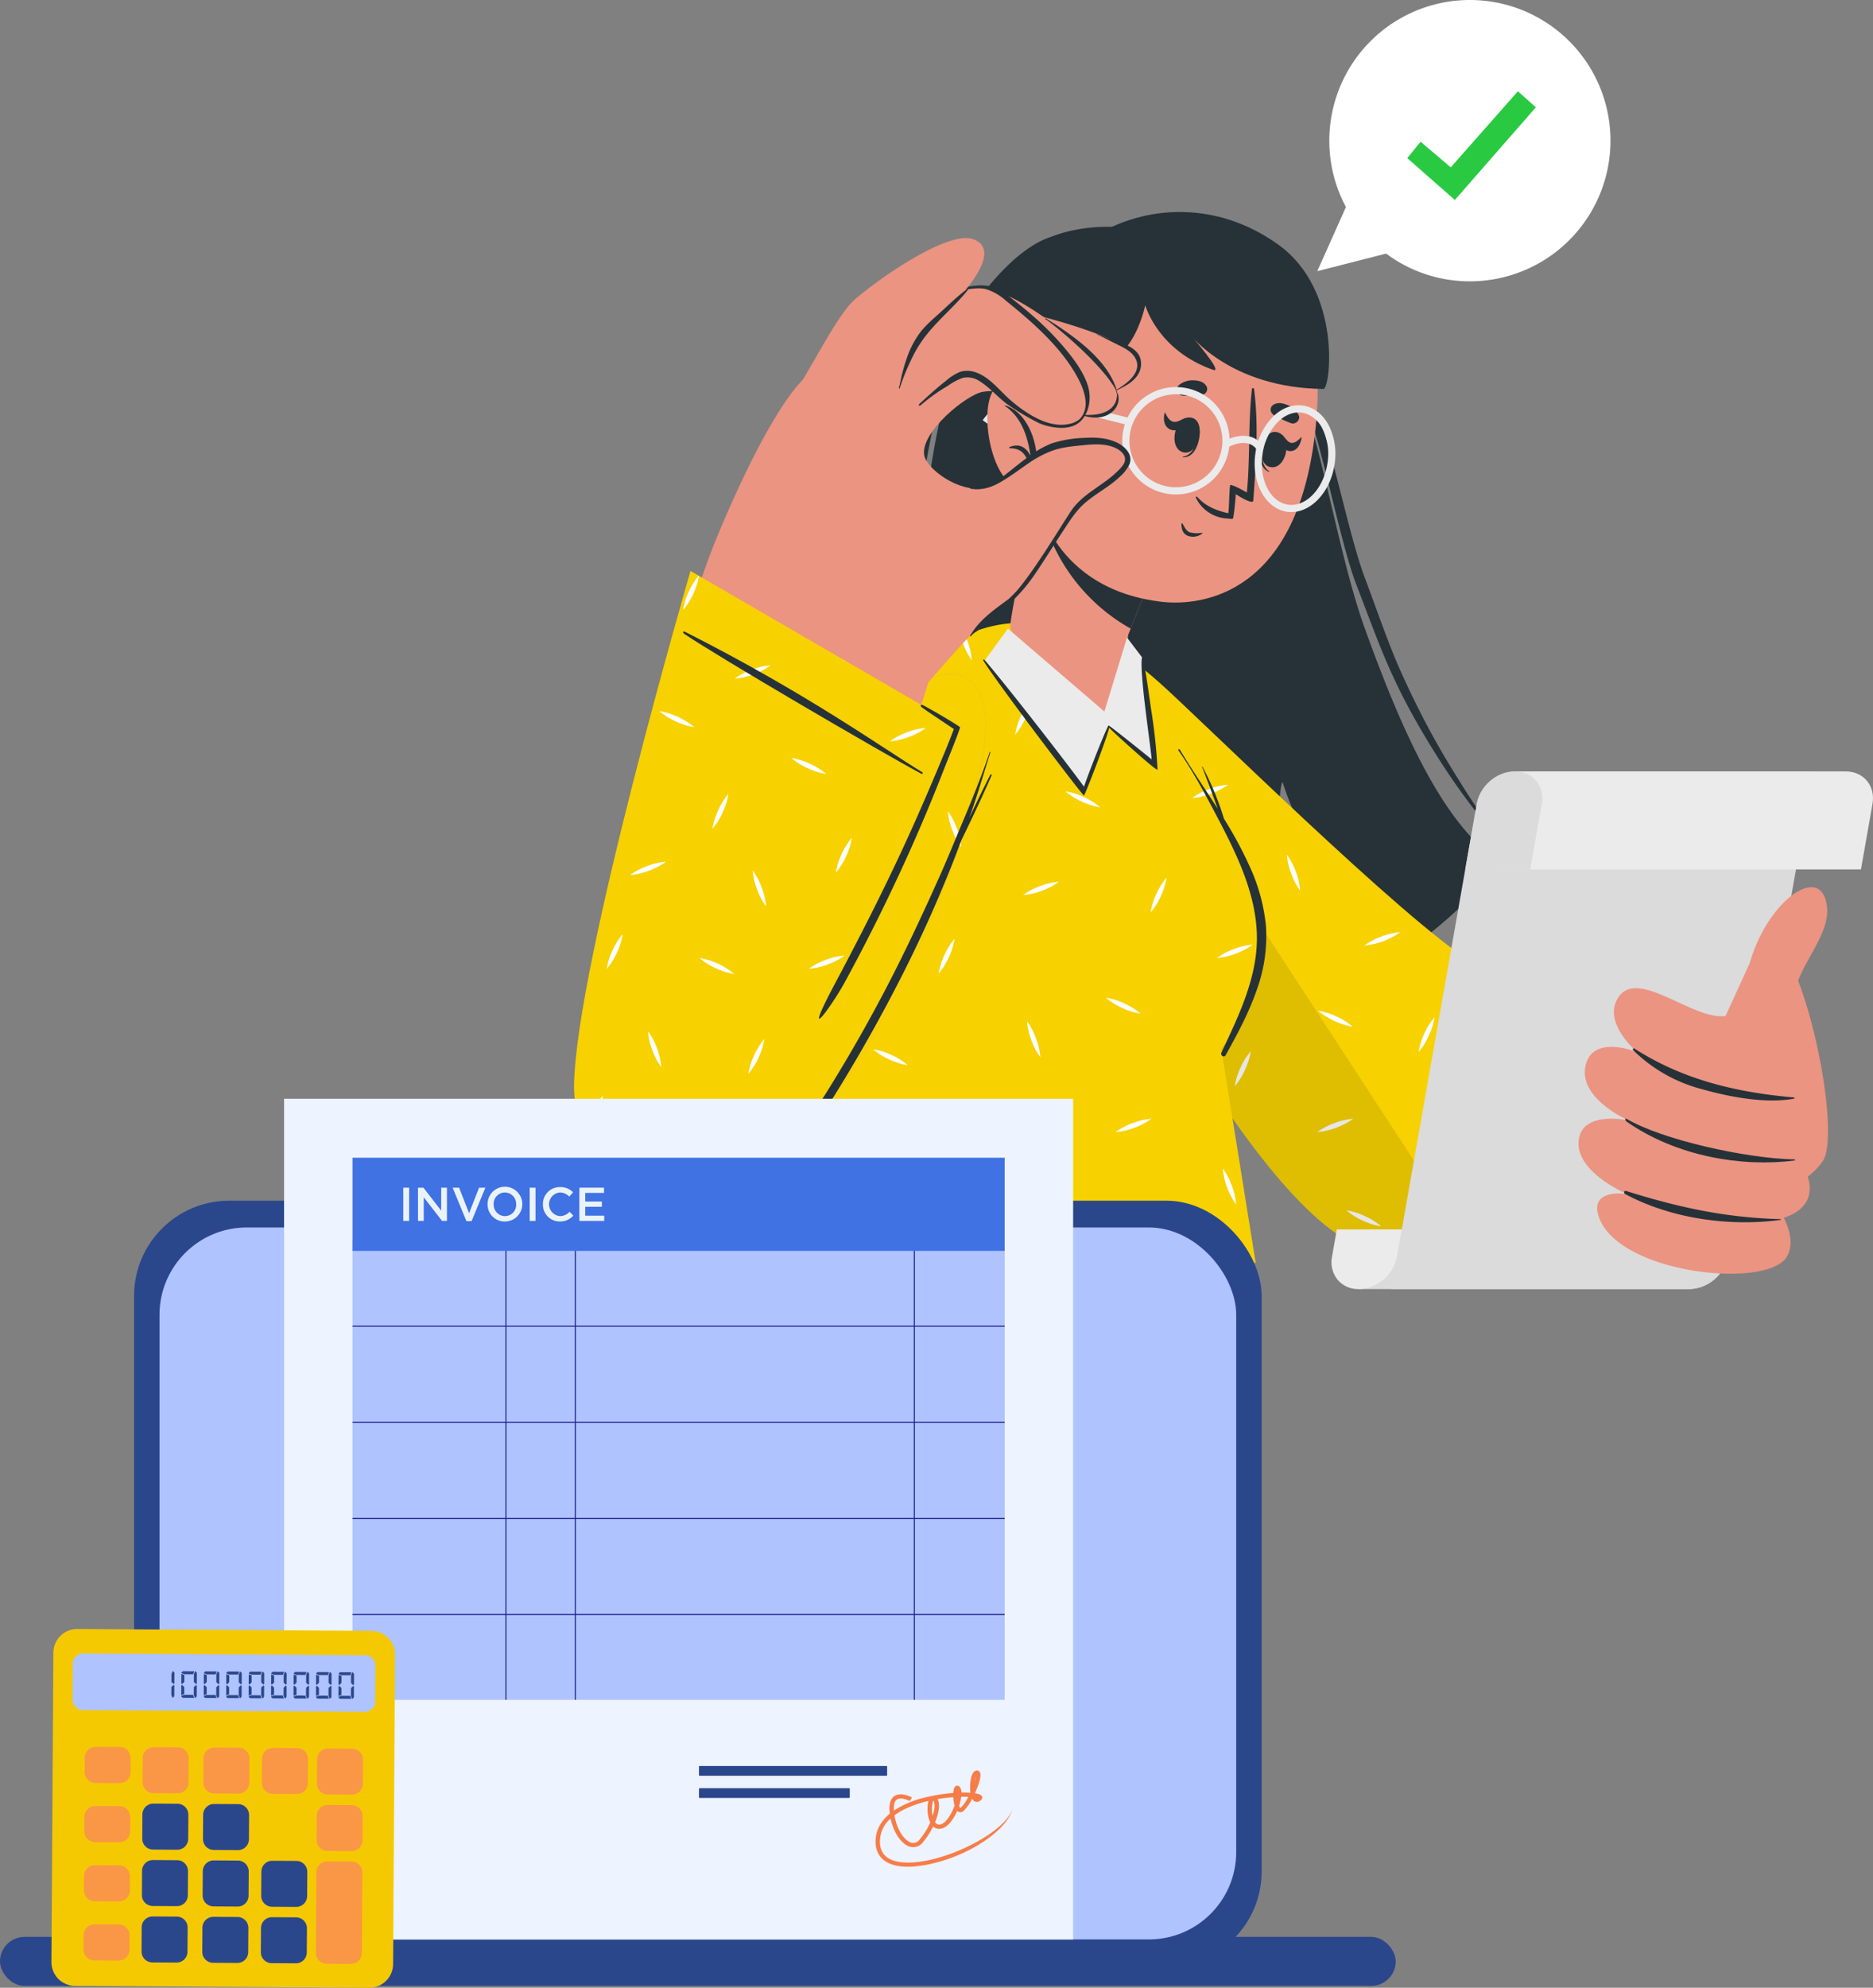 <svg xmlns="http://www.w3.org/2000/svg" width="664.913" height="705.244" viewBox="0 0 664.913 705.244">
  <rect x="0" y="0" width="664.913" height="705.244" fill="#808080" stroke="none"/>
  <g id="Group_70" data-name="Group 70" transform="translate(-106.023 -110.682)">
    <g id="Group_48" data-name="Group 48" transform="translate(309.812 110.682)">
      <g id="Character" transform="translate(0 75.219)">
        <g id="Group_45" data-name="Group 45" transform="translate(0 0)">
          <g id="Group_44" data-name="Group 44">
            <g id="Group_8" data-name="Group 8" transform="translate(114.326 5.248)">
              <path id="Path_372" data-name="Path 372" d="M196.74-43.549A151.308,151.308,0,0,0,223.764-25.53c-13.323-24.316-6.187-76.112-4.987-68.538,5.762,36.21,27.438,77.167,36.868,79.892.065,0,.1.035.162.039,25.513,5.128,49.5.957,69.967-7.037a.217.217,0,0,0-.058-.122C308.191-49,313.874-101.8,314.927-98.468c11.441,35.714,39.8,58.4,45.032,58.794h.033c20.895-14.74,32.671-30.213,30.054-32.1-19-13.756-33.25-46.309-45.667-80.492l0-.029c-12.28-33.7-16.888-82.779-35.7-113.52-17.217-28.14-56.009-36.461-79.482-24.8C167.611-260,185.089-53.2,196.74-43.549Z" transform="translate(-177.657 295.721)" fill="#263238"/>
              <path id="Path_373" data-name="Path 373" d="M210.889-282.565c-5.314,1.621-9.779,4.858-13.785,8.277a84.4,84.4,0,0,0-10.641,11.5,133.726,133.726,0,0,0-14.979,26.608c-8.147,18.542-12.594,55.881-14.865,75.646a310.424,310.424,0,0,0-.033,59.631c.4,4.962,1.131,9.9,1.681,14.848l2.187,14.794,2.826,14.71,3.313,14.626-2.316-14.753-1.969-14.774L160.65-86.239c-.373-4.939-.928-9.866-1.15-14.807-1.234-19.738-1.4-39.539.82-59.135,1.912-19.608,6.425-56.616,13.769-75.13a135.2,135.2,0,0,1,13.848-26.631,81.82,81.82,0,0,1,9.853-11.759,52.713,52.713,0,0,1,6.045-5.009A28.22,28.22,0,0,1,210.889-282.565Z" transform="translate(-155.165 285.871)" fill="#263238"/>
              <path id="Path_374" data-name="Path 374" d="M719.912-33.7a256.946,256.946,0,0,1-15.239-22.118c-4.767-7.522-9.213-15.2-13.236-23.028-3.974-7.848-7.784-15.755-10.974-23.853s-6.083-16.37-9.144-24.555c-6.312-16.34-12.332-50.3-19.72-66.343-3.74-8-7.641-15.959-12.141-23.678a118.909,118.909,0,0,0-7.489-11.227c-2.76-3.565-5.822-7.149-10.006-9.472,3.938,2.612,6.641,6.294,9.171,9.937a115.611,115.611,0,0,1,6.678,11.463c4.127,7.791,7.708,15.807,11.1,23.877,6.8,16.142,12.825,50.046,18.853,66.449,3.174,8.17,6.141,16.35,9.491,24.527a214.341,214.341,0,0,0,11.591,23.94C697.64-62.273,707.709-47.271,719.912-33.7Z" transform="translate(-504.664 252.485)" fill="#263238"/>
            </g>
            <g id="Group_11" data-name="Group 11" transform="translate(159.081 146.866)">
              <path id="Path_375" data-name="Path 375" d="M382.28,350.941c16.082,36.13,79,152.479,117.835,159.449,25.479,4.574,127.289-8.991,144.01-33.794,7.286-10.809-8.316-83.778-21.83-80.371s-95.039,17.178-105.2,14.617c-10.106-2.547-88.687-86.654-117.625-107.2C349.565,268.226,373.619,331.484,382.28,350.941Z" transform="translate(-359.901 -286.73)" fill="#eb9481"/>
              <g id="Group_10" data-name="Group 10" transform="translate(0 0)">
                <g id="Group_9" data-name="Group 9">
                  <path id="Path_376" data-name="Path 376" d="M564.559,373.172,570.7,483.431s-80.434,17.68-115.539,5.553c-42.627-14.726-104.995-146.73-113.537-168.428-14.017-35.619-10.134-57.187,9.734-51.914,7.72,1.985,17.872,8.067,30.314,19.028,13.024,11.415,87.8,85.507,111.4,99.5C506.263,395,564.559,373.172,564.559,373.172Z" transform="translate(-333.27 -267.852)" fill="#f7d100"/>
                  <path id="Path_377" data-name="Path 377" d="M525.009,533.737a24.376,24.376,0,0,0-6.069,3.2,24.319,24.319,0,0,0,6.681-1.539,23.844,23.844,0,0,0,6.069-3.184A23.649,23.649,0,0,0,525.009,533.737Zm-60.6-86.6a23.748,23.748,0,0,0-6.053,3.184,26.245,26.245,0,0,0,12.735-4.723A23.8,23.8,0,0,0,464.413,447.134ZM403.28,394.8a24.374,24.374,0,0,0-6.069,3.2,26.375,26.375,0,0,0,12.75-4.723A24.177,24.177,0,0,0,403.28,394.8Zm44.438,118.531a24.063,24.063,0,0,0-6.069,3.184,26.246,26.246,0,0,0,12.735-4.723A23.561,23.561,0,0,0,447.718,513.335Zm71.119-42.495a24.113,24.113,0,0,0-6.068,3.2,24.319,24.319,0,0,0,6.681-1.54,23.841,23.841,0,0,0,6.069-3.184A23.659,23.659,0,0,0,518.836,470.84Zm-106.8-19.282a24.289,24.289,0,0,0-6.054,3.2,24.325,24.325,0,0,0,6.681-1.54,23.8,23.8,0,0,0,6.054-3.2A24.332,24.332,0,0,0,412.039,451.558Zm159.994,60.88c-.254-1.016-.583-2.018-.927-3a24.385,24.385,0,0,0-3.2-6.069,23.793,23.793,0,0,0,1.539,6.681,25.032,25.032,0,0,0,2.75,5.471Zm-84.5,6.143a24.322,24.322,0,0,0-3.184-6.069,24.3,24.3,0,0,0,1.525,6.681,23.886,23.886,0,0,0,3.2,6.069A23.666,23.666,0,0,0,487.537,518.581ZM434,424.175a24.286,24.286,0,0,0-3.2-6.053,24.319,24.319,0,0,0,1.54,6.681,23.742,23.742,0,0,0,3.184,6.053A23.772,23.772,0,0,0,434,424.175ZM375.119,366.21a24.07,24.07,0,0,0-3.184-6.069,26.246,26.246,0,0,0,4.723,12.735A23.57,23.57,0,0,0,375.119,366.21Zm83.39,180.128a23.682,23.682,0,0,0-6.547-2.033,23.87,23.87,0,0,0,5.8,3.632,24.192,24.192,0,0,0,6.547,2.033A24.154,24.154,0,0,0,458.509,546.338Zm73.346-45.365a23.854,23.854,0,0,0-6.547-2.018,26.719,26.719,0,0,0,12.361,5.665A24.764,24.764,0,0,0,531.855,500.973ZM507.7,561.524a23.674,23.674,0,0,0-6.547-2.033A19.6,19.6,0,0,0,504.771,562c1.181-.06,2.347-.119,3.528-.194C508.1,561.719,507.895,561.614,507.7,561.524ZM448.39,475.5a23.669,23.669,0,0,0-6.547-2.033,26.565,26.565,0,0,0,12.346,5.665A23.869,23.869,0,0,0,448.39,475.5Zm-89.653-77.83a23.678,23.678,0,0,0-6.547-2.033,23.867,23.867,0,0,0,5.8,3.632,24.2,24.2,0,0,0,6.547,2.033A24.159,24.159,0,0,0,358.737,397.673Zm55.6,96.021a23.355,23.355,0,0,0-2.018,6.547,24.224,24.224,0,0,0,3.632-5.814,24.733,24.733,0,0,0,2.033-6.547A24.294,24.294,0,0,0,414.34,493.694Zm-29.879-61.642a23.344,23.344,0,0,0-2.018,6.547,24.237,24.237,0,0,0,3.632-5.814,24.731,24.731,0,0,0,2.033-6.547A24.775,24.775,0,0,0,384.461,432.052ZM479.6,481.557a24.186,24.186,0,0,0-2.033,6.547,23.473,23.473,0,0,0,3.647-5.8,24.726,24.726,0,0,0,2.033-6.547A23.75,23.75,0,0,0,479.6,481.557ZM338.035,365.9c.15.822.314,1.644.508,2.5a21.718,21.718,0,0,0,1.48-5.232A18.2,18.2,0,0,0,338.035,365.9Z" transform="translate(-336.838 -336.95)" fill="#fff"/>
                  <path id="Path_378" data-name="Path 378" d="M1184.838,825.906c-1.394-16.266-4.674-83.039-4.407-97.515.019-1,.659-1.235.775-.188,5.355,48.644,3.721,81.6,4.273,97.625C1185.493,826.229,1184.875,826.32,1184.838,825.906Z" transform="translate(-967.541 -612.013)" fill="#263238"/>
                  <path id="Path_379" data-name="Path 379" d="M341.611,320.55c8.526,21.7,70.932,153.727,113.536,168.437,10.5,3.631,25.117,4.581,40.411,4.175L348.706,268.1c-4.22-.649-7.624.067-10.087,2.046C330.7,276.357,331.468,294.806,341.611,320.55Z" transform="translate(-333.27 -267.861)" opacity="0.1"/>
                </g>
              </g>
            </g>
            <g id="Group_12" data-name="Group 12" transform="translate(21.148 145.781)">
              <path id="Path_380" data-name="Path 380" d="M-215.642,491.086l220.826-.518-12.2-75.928s17.463-21.194,14.158-44.185C3.517,345.261-41.9,281.419-45.726,277.82c-15.369-14.428-31.649-17.019-47.285-11.812l-.036,0C-165.247,311.4-215.642,491.086-215.642,491.086Z" transform="translate(215.642 -263.534)" fill="#f7d100"/>
              <path id="Path_381" data-name="Path 381" d="M-159.415,463.765a29.771,29.771,0,0,0-3.722,1.7c-.15.434-.3.852-.449,1.27a28.609,28.609,0,0,0,4.783-1.315,23.655,23.655,0,0,0,6.069-3.2A23.793,23.793,0,0,0-159.415,463.765Zm79.788-145.017a24.285,24.285,0,0,0-6.053,3.2,24.217,24.217,0,0,0,6.666-1.539,23.649,23.649,0,0,0,6.069-3.2A24.321,24.321,0,0,0-79.627,318.747Zm104.2,21.494a20.208,20.208,0,0,0-2.929,1.824,18.378,18.378,0,0,0,3.662-.6C25.063,341.063,24.809,340.66,24.57,340.242ZM-32.319,373.29a24.323,24.323,0,0,0-6.069,3.184,24.176,24.176,0,0,0,6.681-1.525,24.122,24.122,0,0,0,6.069-3.2A23.787,23.787,0,0,0-32.319,373.29Zm-28.355,86.469a24.05,24.05,0,0,0-6.069,3.184,24.3,24.3,0,0,0,6.681-1.525,23.792,23.792,0,0,0,6.054-3.2A23.562,23.562,0,0,0-60.674,459.759Zm97.142-64.138a24.287,24.287,0,0,0-6.054,3.2,24.328,24.328,0,0,0,6.681-1.54,23.809,23.809,0,0,0,6.054-3.2A24.325,24.325,0,0,0,36.468,395.621Zm-144.9,3.857a24.22,24.22,0,0,0-6.053,3.184,24.3,24.3,0,0,0,6.681-1.525,24.283,24.283,0,0,0,6.053-3.2A23.789,23.789,0,0,0-108.43,399.477ZM.49,457.4a24.063,24.063,0,0,0-6.069,3.183A24.3,24.3,0,0,0,1.1,459.056a24.029,24.029,0,0,0,6.054-3.2A23.562,23.562,0,0,0,.49,457.4ZM-58.118,286.536c-.15-.374-.3-.732-.448-1.106-.493.344-.972.7-1.45,1.061.09.224.164.434.239.658a23.887,23.887,0,0,0,3.2,6.069A24.319,24.319,0,0,0-58.118,286.536Zm-55.1,175.39a24.327,24.327,0,0,0-3.184-6.069,24.3,24.3,0,0,0,1.525,6.681,24.379,24.379,0,0,0,3.2,6.069A23.674,23.674,0,0,0-113.213,461.926Zm79.4-34.573A24.236,24.236,0,0,0-37,421.3a24.3,24.3,0,0,0,1.525,6.681,24.292,24.292,0,0,0,3.2,6.054A23.792,23.792,0,0,0-33.814,427.354ZM-61.9,352.827a24.283,24.283,0,0,0-3.2-6.053,23.69,23.69,0,0,0,1.539,6.666,23.6,23.6,0,0,0,3.184,6.069A24.3,24.3,0,0,0-61.9,352.827ZM35.676,479.594a23.585,23.585,0,0,0-3.184-6.069,24.3,24.3,0,0,0,1.525,6.681,24.024,24.024,0,0,0,3.2,6.053A23.562,23.562,0,0,0,35.676,479.594ZM-.451,310.272A24.072,24.072,0,0,0-3.635,304.2a26.245,26.245,0,0,0,4.723,12.735A23.572,23.572,0,0,0-.451,310.272ZM-85.127,433.228a23.841,23.841,0,0,0-6.547-2.018,24.235,24.235,0,0,0,5.814,3.632,24.188,24.188,0,0,0,6.547,2.033A24.77,24.77,0,0,0-85.127,433.228ZM-6.7,505.288a18.542,18.542,0,0,0,2.436,1.794l3.557-.015A22.424,22.424,0,0,0-6.7,505.288Zm-129.562-12.795a24.184,24.184,0,0,0-6.547-2.033,23.566,23.566,0,0,0,5.814,3.647,24.465,24.465,0,0,0,6.532,2.033A23.462,23.462,0,0,0-136.262,492.493ZM-2.5,414.932A23.929,23.929,0,0,0-9.031,412.9a23.475,23.475,0,0,0,5.8,3.647,24.158,24.158,0,0,0,6.547,2.018A24.239,24.239,0,0,0-2.5,414.932Zm-14.335-73.2A23.675,23.675,0,0,0-23.38,339.7a23.865,23.865,0,0,0,5.8,3.632,24.19,24.19,0,0,0,6.547,2.033A24.156,24.156,0,0,0-16.834,341.736ZM-102.84,362a23.684,23.684,0,0,0-2.033,6.547,23.952,23.952,0,0,0,3.632-5.814,23.425,23.425,0,0,0,2.033-6.532A23.874,23.874,0,0,0-102.84,362Zm69.3,120.16a24.169,24.169,0,0,0-2.018,6.547,23.869,23.869,0,0,0,3.632-5.8,24.194,24.194,0,0,0,2.033-6.547A24.686,24.686,0,0,0-33.545,482.165ZM8.891,376.115a23.345,23.345,0,0,0-2.018,6.547,24.237,24.237,0,0,0,3.632-5.814,24.729,24.729,0,0,0,2.033-6.547A24.774,24.774,0,0,0,8.891,376.115Zm-94.84,112.223a24.188,24.188,0,0,0-2.033,6.547,23.474,23.474,0,0,0,3.647-5.8,24.162,24.162,0,0,0,2.018-6.547A24.157,24.157,0,0,0-85.949,488.338ZM-133.9,433.377a24.033,24.033,0,0,0-2.033,6.547,23.846,23.846,0,0,0,3.647-5.815,24.007,24.007,0,0,0,2.018-6.547A24.243,24.243,0,0,0-133.9,433.377Zm67.532-35.544a23.417,23.417,0,0,0-2.033,6.532,23.854,23.854,0,0,0,3.632-5.8,24.183,24.183,0,0,0,2.033-6.547A24.23,24.23,0,0,0-66.368,397.833Zm27.189-84.8a23.418,23.418,0,0,0-2.033,6.532,23.863,23.863,0,0,0,3.632-5.8,24.2,24.2,0,0,0,2.033-6.547A24.232,24.232,0,0,0-39.18,313.038Z" transform="translate(176.666 -279.928)" fill="#fff"/>
              <path id="Path_382" data-name="Path 382" d="M554.307,442.023c4.267,7.1,8.982,13.966,13.449,20.969-1.8-4.959-3.57-9.93-5.549-14.821-.04-.1.1-.182.149-.082A102.432,102.432,0,0,1,570,466.565a140.657,140.657,0,0,1,8.921,16.487,65.858,65.858,0,0,1,5.987,21.61,55.709,55.709,0,0,1-3.137,22.245c-2.82,8.251-6.937,15.958-11.187,23.545-.563,1.005-1.961.076-1.492-.922,6.266-13.356,13.185-27.408,12.556-42.552-.621-14.957-7.593-28.771-14.43-41.758-4.118-7.823-8.312-15.682-13.406-22.924C553.605,442,554.117,441.706,554.307,442.023Z" transform="translate(-360.424 -397.07)" fill="#263238"/>
            </g>
            <g id="Group_19" data-name="Group 19" transform="translate(268.906 198.476)">
              <g id="Group_15" data-name="Group 15" transform="translate(0 0)">
                <g id="Group_13" data-name="Group 13" transform="translate(0 162.505)">
                  <path id="Path_383" data-name="Path 383" d="M819.718,1104.308l-3.734,21.175H933.392a14.363,14.363,0,0,0,13.566-11.532l1.7-9.642Z" transform="translate(-806.305 -1104.308)" fill="#dbdbdb"/>
                  <path id="Path_384" data-name="Path 384" d="M770.5,1113.95l1.7-9.642h23.066l-1.7,9.642A14.363,14.363,0,0,1,780,1125.483a9.584,9.584,0,0,1-7.565-3.372A9.962,9.962,0,0,1,770.5,1113.95Z" transform="translate(-770.324 -1104.308)" fill="#ebebeb"/>
                </g>
                <path id="Path_385" data-name="Path 385" d="M900.744,349.214,870.39,521.361H976.265a14.364,14.364,0,0,0,13.566-11.533l30.354-172.147H914.311a13.687,13.687,0,0,0-8.755,3.373A14.134,14.134,0,0,0,900.744,349.214Z" transform="translate(-849.179 -337.681)" fill="#dbdbdb"/>
                <g id="Group_14" data-name="Group 14" transform="translate(47.467)">
                  <path id="Path_386" data-name="Path 386" d="M1054.792,337.681l-6.132,34.775H1177.6l4.1-23.242c1.122-6.365-3.135-11.533-9.5-11.533Z" transform="translate(-1037.128 -337.681)" fill="#ebebeb"/>
                  <path id="Path_387" data-name="Path 387" d="M998.352,349.214l-4.1,23.242h23.065l4.1-23.242c1.122-6.365-3.134-11.533-9.5-11.533a13.686,13.686,0,0,0-8.755,3.373A14.133,14.133,0,0,0,998.352,349.214Z" transform="translate(-994.254 -337.681)" fill="#dbdbdb"/>
                </g>
              </g>
              <g id="Group_18" data-name="Group 18" transform="translate(87.676 41.076)">
                <g id="Group_17" data-name="Group 17">
                  <path id="Path_388" data-name="Path 388" d="M1251.707,651.74c4.309,12.285,16.743,28.294,16.874,37.97a11.1,11.1,0,0,1-7.366,11.007s9.026,5.766,7.7,14.567c-.684,4.528-8.518,7.414-8.518,7.414s7.032,4.937,5.369,12.69c-1.327,6.177-8.977,8.144-8.977,8.144s4.537,7.88,1.169,13.739c-6.832,11.883-60.757,6.153-66.977-14.6-2.9-9.671,10.2-7.557,10.2-7.557s-18.1-7.589-17.2-18.737,17.746-7.373,17.746-7.373-17.473-7.508-15.376-18.971c2.181-11.935,18.388-5.272,18.388-5.272s-11.127-9.4-7.512-17.812c5.967-13.885,26.754,6.582,38.9,5.029l8.616-18.847Z" transform="translate(-1183.943 -626.244)" fill="#eb9481"/>
                  <path id="Path_389" data-name="Path 389" d="M1479.749,575.092c-3.064-11.987,12.732-24.71,11.449-36.594-1.735-16.077-21.06-2.552-27.419,19.853l-1.878,18.261Z" transform="translate(-1402.981 -531.46)" fill="#eb9481"/>
                  <g id="Group_16" data-name="Group 16" transform="translate(16.208 57.166)">
                    <path id="Path_390" data-name="Path 390" d="M1315.874,1049.771a.143.143,0,0,1,.024.284c-18.2,2.437-38.937-.462-55.2-9.215-.534-.286-.3-1.279.35-1.074C1279.535,1045.582,1296.406,1049.27,1315.874,1049.771Z" transform="translate(-1260.404 -989.163)" fill="#263238"/>
                    <path id="Path_391" data-name="Path 391" d="M1322.338,933.289c.211,0,.206.355-.019.384-18.764,2.409-42.034-1.5-59.591-13.8-.6-.421-.72-1.4.01-.97C1275.032,926.2,1304.811,932.926,1322.338,933.289Z" transform="translate(-1261.844 -893.86)" fill="#263238"/>
                    <path id="Path_392" data-name="Path 392" d="M1275.468,801.2c17.292,11.139,36.414,15.614,56.716,17.388.265.022.2.395-.021.435-10.168,1.839-22.99-.64-32.8-3.414a54.224,54.224,0,0,1-24.279-13.8C1274.81,801.541,1275.1,800.964,1275.468,801.2Z" transform="translate(-1271.885 -801.146)" fill="#263238"/>
                  </g>
                </g>
              </g>
            </g>
            <g id="Group_34" data-name="Group 34" transform="translate(145.061)">
              <g id="Group_32" data-name="Group 32">
                <g id="Group_31" data-name="Group 31">
                  <g id="Group_20" data-name="Group 20" transform="translate(9.791 83.864)">
                    <path id="Path_393" data-name="Path 393" d="M316.447,80.4c.3,3.883,14.436,30.96,31.686,32.8,5.619.588,10.2-29.939,10.2-29.939l.854-2.176L371.1,50.607,337.7,21.109l-4.872-3.974s-2.711,8.552-5.981,19.234c-.155.494-.309.989-.467,1.521-.2.6-.4,1.164-.559,1.731-.509,1.589-1.022,3.215-1.5,4.845-.368,1.239-.733,2.441-1.071,3.756-.374,1.311-.71,2.589-1.085,3.9C318.756,65.12,316.343,78.753,316.447,80.4Z" transform="translate(-316.444 -17.135)" fill="#eb9481"/>
                    <path id="Path_394" data-name="Path 394" d="M357.838,36.369a65.638,65.638,0,0,0,32.34,44.71L402.1,50.607l-33.406-29.5-4.872-3.974S361.107,25.687,357.838,36.369Z" transform="translate(-347.436 -17.135)" fill="#263238"/>
                  </g>
                  <g id="Group_30" data-name="Group 30">
                    <path id="Path_395" data-name="Path 395" d="M441.531-227.143c-7.565,56.925-42.514,58.822-54.787,57.177-11.141-1.493-48.888-7.993-47.246-65.394s30.5-71.88,56.163-69.813S449.1-284.068,441.531-227.143Z" transform="translate(-323.874 308.187)" fill="#eb9481"/>
                    <g id="Group_26" data-name="Group 26" transform="translate(64.343 59.731)">
                      <path id="Path_396" data-name="Path 396" d="M691.5-39.627a37.575,37.575,0,0,1-3.637-1.58c-1.389-.622-2.559-.974-3.4-2.32a2.042,2.042,0,0,1,.5-2.442c1.536-1.177,3.428-.838,5.13-.158a7.448,7.448,0,0,1,4.048,3.516C695.077-40.929,693.2-39.068,691.5-39.627Z" transform="translate(-646.373 54.827)" fill="#263238"/>
                      <path id="Path_397" data-name="Path 397" d="M554-73.478a37.755,37.755,0,0,0,3.966-.023c1.522-.026,2.736.111,4.041-.8a2.043,2.043,0,0,0,.5-2.444c-.95-1.686-2.821-2.118-4.654-2.162a7.445,7.445,0,0,0-5.1,1.641C551.221-76.081,552.214-73.632,554-73.478Z" transform="translate(-547.356 78.905)" fill="#263238"/>
                      <g id="Group_22" data-name="Group 22" transform="translate(0 11.459)">
                        <g id="Group_21" data-name="Group 21" transform="translate(3.739 1.707)">
                          <path id="Path_398" data-name="Path 398" d="M566.121-7.615c0-.152-.333.128-.357.286-.573,3.869-1.88,8.205-5.592,8.854-.115.02-.139.215-.007.221C564.521,1.916,566.2-3.857,566.121-7.615Z" transform="translate(-557.145 12.395)" fill="#263238"/>
                          <path id="Path_399" data-name="Path 399" d="M554.682-26.367c-6.1-1.588-8.831,10.737-3.176,12.208C557.071-12.712,559.8-25.036,554.682-26.367Z" transform="translate(-548.416 26.508)" fill="#263238"/>
                        </g>
                        <path id="Path_400" data-name="Path 400" d="M540.976-31.338c-1.23.459-2.557,1.456-3.883,1.3-1.535-.184-2.384-1.726-3.09-3.184-.073-.152-.2-.067-.242.1-.558,2.354-.185,4.977,2.268,5.889,2.239.833,4.359-.892,5.474-3.136C541.71-30.79,541.472-31.523,540.976-31.338Z" transform="translate(-533.535 33.303)" fill="#263238"/>
                      </g>
                      <g id="Group_24" data-name="Group 24" transform="translate(34.269 18.281)">
                        <g id="Group_23" data-name="Group 23" transform="translate(0 0)">
                          <path id="Path_401" data-name="Path 401" d="M671.141,6.635c.063-.138.257.248.216.4-.995,3.783-1.5,8.284,1.66,10.34.1.064.044.253-.081.205C668.865,16.027,669.592,10.059,671.141,6.635Z" transform="translate(-669.911 -3.399)" fill="#263238"/>
                          <path id="Path_402" data-name="Path 402" d="M676.542-6.119c6.236.941,3.9,13.344-1.881,12.474C668.975,5.5,671.314-6.907,676.542-6.119Z" transform="translate(-670.996 6.155)" fill="#263238"/>
                        </g>
                        <path id="Path_403" data-name="Path 403" d="M699.326-1.118c.856.843,1.6,2.22,2.757,2.517,1.34.345,2.6-.807,3.706-1.93.115-.116.193.006.167.171-.381,2.383-1.632,4.7-4,4.73-2.155.024-3.3-2.3-3.417-4.767C698.52-.853,698.981-1.457,699.326-1.118Z" transform="translate(-691.347 2.458)" fill="#263238"/>
                      </g>
                      <path id="Path_404" data-name="Path 404" d="M558.691,123.157c.666,1.128,1.24,2.588,2.579,3.072a10.329,10.329,0,0,0,4.314.143.137.137,0,0,1,.112.237,5.268,5.268,0,0,1-5.345.759c-1.628-.759-2.076-2.464-2.069-4.139C558.282,123,558.594,122.993,558.691,123.157Z" transform="translate(-552.063 -72.296)" fill="#263238"/>
                      <g id="Group_25" data-name="Group 25" transform="translate(11.314 2.744)">
                        <path id="Path_405" data-name="Path 405" d="M592.766-30.36s-.4,5.882-.967,8.578c-.054.252-.731.236-1.658.1-.047,0-.075.017-.106-.019a13.093,13.093,0,0,1-11.449-7.388.285.285,0,0,1,.479-.29c3.009,3.353,6.8,4.847,11,5.8.346-.707.356-10.1.79-10.039,1.5.182,4.2,1.791,5.834,2.666,1.2-12.227.425-24.546,1.8-36.7a.376.376,0,0,1,.741-.027c1.723,12.854.653,26.955-.259,39.613C598.877-26.491,593.749-29.676,592.766-30.36Z" transform="translate(-578.56 67.985)" fill="#263238"/>
                      </g>
                    </g>
                    <path id="Path_406" data-name="Path 406" d="M331.414-243.049c13.149,2.687,17.094-18.106,17.094-18.106s15.206,1.557,21-22.343c0,0,4.349,15.957,24.025,22.869,4.165,1.463-8.042-12.449-8.042-12.449s14.185,18.944,47.295,19.252c2.342.022,6.777-34.809-16.054-51.194s-49.386-14.078-67.98-1.288c0,0-17.92,6.3-23.372,23.3S326.3-244.093,331.414-243.049Z" transform="translate(-311.781 316.608)" fill="#263238"/>
                    <g id="Group_27" data-name="Group 27" transform="translate(0 62.112)">
                      <path id="Path_407" data-name="Path 407" d="M488.581-32.027a19.087,19.087,0,0,1-13.916-18.795,19.075,19.075,0,0,1,19.492-18.6,19.071,19.071,0,0,1,18.6,19.49v0a19.077,19.077,0,0,1-19.492,18.6A19.037,19.037,0,0,1,488.581-32.027Zm9.576-34.247a16.466,16.466,0,0,0-4.057-.6A16.529,16.529,0,0,0,477.21-50.763a16.523,16.523,0,0,0,16.114,16.885,16.529,16.529,0,0,0,16.889-16.115A16.536,16.536,0,0,0,498.156-66.275Z" transform="translate(-425.111 69.429)" fill="#ebebeb"/>
                      <path id="Path_408" data-name="Path 408" d="M671.857-6.257c-7.021-1.964-11.379-10.935-9.838-20.755a22.739,22.739,0,0,1,6.044-12.534c3.223-3.237,7.1-4.688,10.925-4.088,3.836.594,7.069,3.17,9.148,7.239a22.758,22.758,0,0,1,1.908,13.782C688.412-12.237,680.8-4.78,673.079-5.991A10.922,10.922,0,0,1,671.857-6.257Zm7.681-34.653a8.165,8.165,0,0,0-.944-.206c-2.992-.471-6.093.726-8.729,3.367a20.245,20.245,0,0,0-5.331,11.13c-1.409,8.991,2.577,17.118,8.939,18.11,6.338,1,12.642-5.51,14.056-14.5a20.218,20.218,0,0,0-1.663-12.231A10.5,10.5,0,0,0,679.539-40.911Z" transform="translate(-565.159 50.215)" fill="#ebebeb"/>
                      <path id="Path_409" data-name="Path 409" d="M618.485,3.677,617.17,1.494C620.4-.454,627.508-2.641,631.331,3l-2.108,1.428C625.806-.63,618.782,3.5,618.485,3.677Z" transform="translate(-531.811 17.899)" fill="#ebebeb"/>
                      <path id="Path_410" data-name="Path 410" d="M279.533-49.167l-2.054-1.506c.7-.957,7.031-9.357,12.793-9.388,5.384-.013,38.616,8.445,40.027,8.806l-.631,2.468c-9.525-2.435-35.223-8.748-39.381-8.726C286.481-57.494,281.236-51.481,279.533-49.167Z" transform="translate(-277.479 62.415)" fill="#ebebeb"/>
                    </g>
                    <g id="Group_29" data-name="Group 29" transform="translate(1.649 60.552)">
                      <g id="Group_28" data-name="Group 28">
                        <path id="Path_411" data-name="Path 411" d="M306.479-57.789s-8.346-20.217-17.256-17.618-5.346,30.007,3.205,35.549,13.834-2.273,13.834-2.273Z" transform="translate(-284.04 75.638)" fill="#eb9481"/>
                        <path id="Path_412" data-name="Path 412" d="M309.029-43.575c-.147-.047-.223.157-.1.238,5.947,4.1,8.042,10.925,9.055,17.744-1.407-2.85-3.758-4.764-7.512-3.171-.2.084-.093.387.1.389,2.805.021,4.633.915,5.965,3.461a28.805,28.805,0,0,1,1.92,5.874c.176.652,1.3.574,1.228-.148-.006-.053-.014-.109-.02-.163C321.676-27.648,317.79-40.748,309.029-43.575Z" transform="translate(-302.628 51.637)" fill="#263238"/>
                      </g>
                    </g>
                  </g>
                </g>
              </g>
              <g id="Group_33" data-name="Group 33" transform="translate(0.172 147.809)">
                <path id="Path_413" data-name="Path 413" d="M331.387,274.786l-8.031,26.234L289.1,271.605l-8.056,11.058s35.172,48.371,35.17,46.051l8.595-22.755L341.2,319.887,336.725,281.8Z" transform="translate(-280.323 -271.605)" fill="#ebebeb"/>
                <path id="Path_414" data-name="Path 414" d="M337.891,331.7c-.95-6.264-1.73-12.6-2.969-18.812-.044-.221-.4-.291-.433-.023-.745,6.19,3.013,30.124,3.478,35.9-.023-.02-.05-.041-.072-.061-.686-.6-15.126-12.2-15.242-11.982-1.972,3.664-8.289,20.24-8.691,21.733-5.565-7.685-28.978-37.858-35.4-45.026a.219.219,0,0,0-.359.251c5.034,8.187,35.358,48.052,35.729,47.909.276.178,8.142-20.245,8.966-24.047,2.5,2.581,17.2,15.8,17.168,14.856A198.724,198.724,0,0,0,337.891,331.7Z" transform="translate(-278.162 -302.364)" fill="#263238"/>
              </g>
            </g>
            <g id="Group_43" data-name="Group 43" transform="translate(0 9.244)">
              <g id="Group_35" data-name="Group 35" transform="translate(5.503 154.745)">
                <path id="Path_415" data-name="Path 415" d="M-139.9,372.861c-13.313,57.3-51,121.413-74.852,140.252-14.519,11.467-61.018,11.569-63.108-18.508S-188.634,370.214-175.2,351.866-127.892,321.164-139.9,372.861Z" transform="translate(277.899 -335.995)" fill="#eb9481"/>
                <path id="Path_416" data-name="Path 416" d="M-139.9,372.861c-13.313,57.3-51,121.413-74.852,140.252-14.519,11.467-61.018,11.569-63.108-18.508S-188.634,370.214-175.2,351.866-127.892,321.164-139.9,372.861Z" transform="translate(277.899 -335.995)" fill="#f7d100"/>
                <path id="Path_417" data-name="Path 417" d="M-244.942,558.448a24.289,24.289,0,0,0-6.054,3.2,24.217,24.217,0,0,0,6.667-1.54,23.655,23.655,0,0,0,6.069-3.2A23.794,23.794,0,0,0-244.942,558.448Zm79.788-145.017a24.29,24.29,0,0,0-6.053,3.2,24.212,24.212,0,0,0,6.666-1.539,23.648,23.648,0,0,0,6.069-3.2A24.319,24.319,0,0,0-165.154,413.431Zm-28.8,80.73a24.227,24.227,0,0,0-6.053,3.184,24.305,24.305,0,0,0,6.681-1.525,24.278,24.278,0,0,0,6.053-3.2A23.794,23.794,0,0,0-193.957,494.16ZM-216.722,468.5a24.119,24.119,0,0,0-3.2-6.069,24.327,24.327,0,0,0,1.54,6.681,23.893,23.893,0,0,0,3.2,6.069A24.2,24.2,0,0,0-216.722,468.5Zm-37.159,57.083a24.372,24.372,0,0,0-3.2-6.069,24.175,24.175,0,0,0,1.525,6.681,24.119,24.119,0,0,0,3.2,6.068A24.3,24.3,0,0,0-253.88,525.579Zm51.956,24.962a20.891,20.891,0,0,0,1.076,5.321c.388-.463.777-.957,1.181-1.45A20.258,20.258,0,0,0-201.924,550.541Zm54.5-103.031a24.287,24.287,0,0,0-3.2-6.054,23.691,23.691,0,0,0,1.539,6.666,25.736,25.736,0,0,0,2.556,5.187c.12-.389.254-.762.374-1.151v-.015A28.693,28.693,0,0,0-147.426,447.51Zm-84.855,48.01a24.158,24.158,0,0,0-6.547-2.018,23.869,23.869,0,0,0,5.8,3.632,24.192,24.192,0,0,0,6.547,2.033A24.684,24.684,0,0,0-232.282,495.521Zm43.915-38.833a23.684,23.684,0,0,0-2.033,6.547,23.952,23.952,0,0,0,3.632-5.814,23.425,23.425,0,0,0,2.033-6.532A23.869,23.869,0,0,0-188.367,456.688Zm-31.06,71.373a24.031,24.031,0,0,0-2.033,6.547,23.849,23.849,0,0,0,3.647-5.814,24.009,24.009,0,0,0,2.018-6.547A24.244,24.244,0,0,0-219.427,528.06Zm-57.307,20.059c-.389.882-.762,1.779-1.076,2.705a3.943,3.943,0,0,0,.015.6c.045.613.1,1.226.179,1.809a27.744,27.744,0,0,0,2.5-4.38,24.554,24.554,0,0,0,2.033-6.547A23.825,23.825,0,0,0-276.734,548.12Z" transform="translate(277.837 -392.82)" fill="#fff"/>
                <path id="Path_418" data-name="Path 418" d="M-187.716,599.582a61.454,61.454,0,0,0,18.92.115,51.294,51.294,0,0,0,17.448-6.241c11.383-6.551,19-17.631,25.779-28.553q11.138-17.953,20.871-36.731c6.5-12.518,12.456-25.307,18.223-38.175,2.905-6.482,5.561-13.066,8.316-19.611,2.734-6.494,5.393-13.019,7.8-19.643.6-1.666,1.179-3.343,1.751-5.02.053-.155.3-.087.247.071-2.152,6.853-4.2,13.761-6.522,20.558-.3.883-.629,1.755-.936,2.635,2.407-5.121,4.874-10.213,7.445-15.254.153-.3.57-.03.441.265-2.29,5.23-4.684,10.411-7.142,15.565-1.208,2.534-2.436,5.059-3.66,7.585q-1.756,4.73-3.619,9.423-8.017,20.082-17.839,39.32-9.8,19.243-21.072,37.686c-6.916,11.313-14.348,22.947-25.54,30.5a48.733,48.733,0,0,1-36.559,7.37,34.333,34.333,0,0,1-4.514-1.288A.3.3,0,0,1-187.716,599.582Z" transform="translate(210.657 -418.083)" fill="#263238"/>
              </g>
              <g id="Group_42" data-name="Group 42">
                <g id="Group_40" data-name="Group 40" transform="translate(50.685)">
                  <g id="Group_39" data-name="Group 39" transform="translate(0)">
                    <path id="Path_419" data-name="Path 419" d="M-98.1-100.155c9.49-23.1,24.882-54.773,35.252-59.563,10.882-5.026,49.85-21.167,60.115-22s46.682,9.826,53.247,16.281c5.257,5.17-3.845,17.483-24.6,15.715-19.406-1.652-23.965-3-29.549-2.126-5.7.893-22.3,14.3-20.834,22.514.865,4.839,12.147,13.167,20.889,11.646S10.464-127.77,21.3-132.772s26.382-.041,26.194,4.455-5.912,5.143-17.723,17.541C22.172-102.8,16.694-86.98.785-74-7.21-67.471-23.053-48.7-23.053-48.7Z" transform="translate(98.095 206.402)" fill="#eb9481"/>
                    <g id="Group_36" data-name="Group 36" transform="translate(35.252 17.658)">
                      <path id="Path_420" data-name="Path 420" d="M42.191-180.522c10.69-9.994,35.732-26.532,56.94-28.967,14.334-1.646,53.6,31.776,50.082,40.022s-11.192,6.3-22.2,2.025C123-169,103.145-182.489,98.236-178.86c-7.059,5.217-19.673,26.01-19.673,26.01Z" transform="translate(-42.191 209.548)" fill="#eb9481"/>
                      <path id="Path_421" data-name="Path 421" d="M391.131-141.024c-3.182-10.615-14.112-18.655-25.246-25.65-.173-.109-.353.152-.181.261,2.835,1.785,20.261,15.97,25.255,25.5C391.016-140.806,391.163-140.918,391.131-141.024Z" transform="translate(-284.358 177.467)" fill="#263238"/>
                    </g>
                    <g id="Group_37" data-name="Group 37" transform="translate(35.252 16.806)">
                      <path id="Path_422" data-name="Path 422" d="M42.191-180.506c10.69-9.994,35.732-26.532,56.94-28.967,14.334-1.646,42.651,35.477,39.131,43.723s-14.713,6.089-25.8-1.283c-3.583-2.383-14.388-15.071-19.3-11.442-7.058,5.217-24.342,18.231-24.342,18.231Z" transform="translate(-42.191 210.383)" fill="#eb9481"/>
                      <path id="Path_423" data-name="Path 423" d="M187.535-171.005c1.709-1.571,2.3-2.125,4.036-3.667s3.487-3.046,5.324-4.451a17.6,17.6,0,0,1,5.117-3.207,8.915,8.915,0,0,1,5.659.327c4.122,1.479,7.246,5.143,10.3,8.121,3.407,3.323,10.746,9.182,17.271,10.145a12.9,12.9,0,0,0,5.365-.068,8.114,8.114,0,0,0,3.621-1.623c3.956-3.967,1.888-10.188-.659-14.872-4.745-8.728-12.252-16.106-19.729-22.505-1.837-1.572-3.712-3.1-5.588-4.621a19.555,19.555,0,0,0-7.138-4.186c-4.407-1.169-12.793,1.454-15.389,2.232-.2.059-.251-.251-.06-.311,3.149-.995,11.29-4.768,18.32-2.573,2.572.8,4.663,2.768,6.771,4.4,2.206,1.71,4.359,3.5,6.466,5.325a103.653,103.653,0,0,1,11.509,11.526c3.3,3.937,6.751,8.426,8.4,13.352,1.432,4.27.8,9.659-2.5,12.9-2.78,2.737-7.135,2.448-9.1,2.2a21.645,21.645,0,0,1-5.608-1.5,91.99,91.99,0,0,1-11.289-6.712c-3.465-2.532-6.273-6.031-9.943-8.256a7.678,7.678,0,0,0-5.858-1.106,20.448,20.448,0,0,0-5.316,2.819,62.546,62.546,0,0,0-9.389,6.678C187.34-169.931,186.82-170.348,187.535-171.005Z" transform="translate(-150.759 212.94)" fill="#263238"/>
                    </g>
                    <g id="Group_38" data-name="Group 38" transform="translate(26.914)">
                      <path id="Path_424" data-name="Path 424" d="M9.011-224.162c4.261-4.966,15.015-27.2,21.388-33.22S63.84-282.951,73.212-279.39c11.778,4.474-6.482,23.072-15.151,30.438S46.53-226.019,46.53-226.019Z" transform="translate(-9.011 279.82)" fill="#eb9481"/>
                      <path id="Path_425" data-name="Path 425" d="M183.043-207.447c-2.989,2.269-5.8,4.912-8.55,7.466-2.6,2.421-5.5,4.74-7.717,7.527a32.41,32.41,0,0,0-4.937,9.377c-.594,1.648-1.079,3.313-1.526,5.006-.487,1.846-.8,3.75-1.319,5.584-.055.195.239.3.3.105a81.454,81.454,0,0,1,3.9-9.715,44.292,44.292,0,0,1,5.616-9.228c4.467-5.622,10.075-10.218,14.593-15.795C183.586-207.345,183.255-207.607,183.043-207.447Z" transform="translate(-121.3 225.67)" fill="#263238"/>
                    </g>
                    <path id="Path_426" data-name="Path 426" d="M260.036,19.809c4.634.348,8-1.457,11.029-3.731,2.865-2.151,5.595-4.486,8.48-6.614a37.156,37.156,0,0,1,9.2-5.435,42.3,42.3,0,0,1,11.8-1.963c3.85-.239,7.811-.018,11.362,1.655,2.908,1.371,5.95,4.376,4.38,7.913a14.083,14.083,0,0,1-3.25,4.153A36.167,36.167,0,0,1,309,19.069c-2.859,2.055-5.89,3.885-8.551,6.215-3.555,3.111-5.96,7.34-8.585,11.241-.969,1.441-7.174,11.28-9.539,14.607a57.819,57.819,0,0,1-6.655,7.952,80.613,80.613,0,0,1-7.63,6.215,48.354,48.354,0,0,0-7.97,7.14c-.107.127-.285-.048-.213-.179,3.052-5.51,8.472-9.2,13.394-12.845,6.392-4.729,20.561-29.123,23.126-32.436,4.271-5.515,10.759-8.155,15.639-12.955,1.12-1.1,2.833-2.683,2.8-4.409-.033-1.693-1.569-3-2.918-3.719-3.356-1.779-7.463-1.665-11.124-1.306-3.783.371-7.708.647-11.336,1.875a37.146,37.146,0,0,0-9.053,4.728c-3.193,2.21-6.271,4.515-9.62,6.483-3.167,1.862-6.786,3.153-10.823,2.423C259.759,20.065,259.842,19.794,260.036,19.809Z" transform="translate(-169.897 68.828)" fill="#263238"/>
                    <path id="Path_427" data-name="Path 427" d="M446.11-140.491c-2.564-1.254-5.1-2.606-7.693-3.8-.066-.031-.036-.139.035-.111,3.08,1.223,6.252,2.237,9.347,3.432,2.444.944,4.982,2.329,6.008,4.892a7.192,7.192,0,0,1-1.441,7.05c-1.762,2.182-4.305,3.34-6.744,4.581a.117.117,0,0,1-.11-.207c3.715-2.153,9.5-6.5,6.463-11.434C450.656-138.237,448.3-139.42,446.11-140.491Z" transform="translate(-303.572 178.435)" fill="#263238"/>
                    <path id="Path_428" data-name="Path 428" d="M419.195-55.583c2.926.085,6.147.023,8.736-1.523a6.554,6.554,0,0,0,2.6-2.737,6.531,6.531,0,0,0,.575-1.986,3.082,3.082,0,0,0-.275-2.109c-.126-.155.16-.286.2-.105a9.87,9.87,0,0,0,.474,1.139,4.58,4.58,0,0,1,.218,1.017,5.269,5.269,0,0,1-.169,2.038,6.658,6.658,0,0,1-2.586,3.58c-2.912,2.087-6.533,1.9-9.816.924A.123.123,0,0,1,419.195-55.583Z" transform="translate(-289.114 118.33)" fill="#263238"/>
                  </g>
                </g>
                <path id="Path_429" data-name="Path 429" d="M-170.887,188.644c-6.359,22.983-54.749,145.506-68.269,162.792s-46.113,21.022-55.233-10.233,38.412-180.641,48.46-204.011C-240.334,124.18-168.586,180.33-170.887,188.644Z" transform="translate(296.614 -30.945)" fill="#eb9481"/>
                <path id="Path_430" data-name="Path 430" d="M-163.486,245.278-258.463,190.2s-40.6,139.347-41.331,182.32c-.524,30.847,36.432,53.882,65.643,12.2S-163.486,245.278-163.486,245.278Z" transform="translate(299.8 -72.093)" fill="#f7d100"/>
                <path id="Path_431" data-name="Path 431" d="M-241.929,196.92a24.968,24.968,0,0,0-3.513,5.635,24.166,24.166,0,0,0-2.018,6.547,23.86,23.86,0,0,0,3.632-5.8,24.378,24.378,0,0,0,2-6.323v-.015Zm-30.612,132.955a24.167,24.167,0,0,0-2.018,6.547,23.87,23.87,0,0,0,3.632-5.8,24.193,24.193,0,0,0,2.033-6.547A24.993,24.993,0,0,0-272.541,329.875Zm-7.025,57.293a24.021,24.021,0,0,0-2.033,6.547,23.845,23.845,0,0,0,3.647-5.815,24.552,24.552,0,0,0,2.033-6.547A23.833,23.833,0,0,0-279.566,387.168Zm57.307-20.059a24.032,24.032,0,0,0-2.033,6.547,23.849,23.849,0,0,0,3.647-5.815,24.008,24.008,0,0,0,2.018-6.547A24.243,24.243,0,0,0-222.259,367.108Zm31.927-140.264c-.015.134-.045.284-.06.418.09-.1.179-.209.254-.314Zm-.867,68.891a23.685,23.685,0,0,0-2.033,6.547,23.954,23.954,0,0,0,3.632-5.814,23.428,23.428,0,0,0,2.033-6.532A23.874,23.874,0,0,0-191.2,295.736Zm-43.8-15.6a23.516,23.516,0,0,0-2.033,6.547,24.237,24.237,0,0,0,3.632-5.815,24.027,24.027,0,0,0,2.033-6.547A24.232,24.232,0,0,0-234.994,280.131Zm32.525-16.517a24.18,24.18,0,0,0-6.547-2.033,23.474,23.474,0,0,0,5.8,3.647,24.158,24.158,0,0,0,6.547,2.018A24.152,24.152,0,0,0-202.469,263.614Zm-32.645,70.954a24.162,24.162,0,0,0-6.547-2.018,23.867,23.867,0,0,0,5.8,3.632,24.2,24.2,0,0,0,6.547,2.033A24.686,24.686,0,0,0-235.113,334.568Zm-14.2-87.561a23.868,23.868,0,0,0-6.547-2.033,24.283,24.283,0,0,0,5.815,3.647,24.158,24.158,0,0,0,6.547,2.018A24.239,24.239,0,0,0-249.313,247.008Zm-7.4,117.619a24.377,24.377,0,0,0-3.2-6.068,24.172,24.172,0,0,0,1.525,6.681,24.122,24.122,0,0,0,3.2,6.069A24.3,24.3,0,0,0-256.712,364.627Zm37.159-57.083a24.118,24.118,0,0,0-3.2-6.069,24.323,24.323,0,0,0,1.54,6.681,23.89,23.89,0,0,0,3.2,6.069A24.2,24.2,0,0,0-219.553,307.544Zm22.764,25.664a24.222,24.222,0,0,0-6.053,3.184,24.3,24.3,0,0,0,6.681-1.525,24.28,24.28,0,0,0,6.053-3.2A23.786,23.786,0,0,0-196.789,333.208Zm-63.436-33.272a23.8,23.8,0,0,0-6.054,3.2,24.878,24.878,0,0,0,6.681-1.54,23.791,23.791,0,0,0,6.053-3.2A23.786,23.786,0,0,0-260.225,299.936Zm37.174-69.7a24.374,24.374,0,0,0-6.069,3.2,24.321,24.321,0,0,0,6.681-1.54,23.9,23.9,0,0,0,6.068-3.2A24.191,24.191,0,0,0-223.051,230.237Zm55.065,22.241a24.291,24.291,0,0,0-6.053,3.2,24.213,24.213,0,0,0,6.666-1.539,23.648,23.648,0,0,0,6.069-3.2A24.319,24.319,0,0,0-167.986,252.479ZM-247.774,397.5a24.288,24.288,0,0,0-6.054,3.2,24.217,24.217,0,0,0,6.667-1.54,23.66,23.66,0,0,0,6.069-3.2A23.8,23.8,0,0,0-247.774,397.5Z" transform="translate(286.173 -77.122)" fill="#fff"/>
                <g id="Group_41" data-name="Group 41" transform="translate(38.708 139.593)">
                  <path id="Path_432" data-name="Path 432" d="M-61.134,326.2c-14.386-7.719-72.1-41.451-84.083-49.583-.831-.563-.675-1.227.265-.752,43.668,22.09,70.381,41.465,84.1,49.756C-60.505,325.825-60.768,326.392-61.134,326.2Z" transform="translate(145.758 -275.699)" fill="#263238"/>
                  <path id="Path_433" data-name="Path 433" d="M52.144,477.531c10.03-18.834,19.662-37.872,28.319-57.376q3.633-8.184,7.111-16.437c2.224-5.293,4.5-10.593,6.488-15.981-1.991-1.391-10.719-7.094-11.662-7.974a.388.388,0,0,1,.4-.628c1.155.434,11.286,6.308,13.436,7.906.3.225-4.015,10.719-5.98,15.736s-3.987,10.009-6.077,14.974Q77.973,432.5,71.032,446.921q-7.457,15.547-15.692,30.657C50.614,486.213,39.231,501.779,52.144,477.531Z" transform="translate(2.05 -353.127)" fill="#263238"/>
                </g>
              </g>
            </g>
          </g>
        </g>
      </g>
      <g id="Speech_Bubble" data-name="Speech Bubble" transform="translate(263.843)">
        <g id="Group_47" data-name="Group 47">
          <g id="Group_46" data-name="Group 46">
            <path id="Path_434" data-name="Path 434" d="M854.262-566.04a49.915,49.915,0,0,1-49.907,49.907,49.6,49.6,0,0,1-29.732-9.842l-24.449,6.242L760.353-542.5a49.507,49.507,0,0,1-5.905-23.542,49.915,49.915,0,0,1,49.907-49.907A49.915,49.915,0,0,1,854.262-566.04Z" transform="translate(-750.175 615.947)" fill="#fff"/>
          </g>
          <path id="Path_435" data-name="Path 435" d="M888.912-467.6l-16.9-14.836,4.724-5.829,10.714,9.09,23.848-26.988,6.368,5.7Z" transform="translate(-840.069 538.544)" fill="#29ca42"/>
        </g>
      </g>
    </g>
    <g id="Group_69" data-name="Group 69" transform="translate(106.023 500.523)">
      <g id="Group_49" data-name="Group 49" transform="translate(0 36.167)">
        <rect id="Rectangle_558" data-name="Rectangle 558" width="400.289" height="271.758" rx="33.78" transform="translate(47.595 0)" fill="#2b478b"/>
        <path id="Path_473" data-name="Path 473" d="M382.233,255.4h0Z" transform="translate(56.623 13.595)" fill="#dde7fe"/>
        <rect id="Rectangle_560" data-name="Rectangle 560" width="495.48" height="17.397" rx="8.699" transform="translate(0 261.197)" fill="#2b478b"/>
        <rect id="Rectangle_561" data-name="Rectangle 561" width="382.233" height="252.605" rx="31" transform="translate(56.623 9.495)" fill="#aec3ff"/>
      </g>
      <g id="Group_63" data-name="Group 63" transform="translate(100.847)">
        <g id="Group_61" data-name="Group 61" transform="translate(0)">
          <rect id="Rectangle_562" data-name="Rectangle 562" width="280.112" height="298.294" fill="#edf3ff"/>
          <g id="Group_50" data-name="Group 50" transform="translate(147.286 236.733)">
            <rect id="Rectangle_563" data-name="Rectangle 563" width="53.537" height="3.463" rx="0.248" transform="translate(0 7.874)" fill="#2b478b"/>
            <path id="Rectangle_564" data-name="Rectangle 564" d="M.235,0H66.562A.236.236,0,0,1,66.8.236V3.227a.236.236,0,0,1-.236.236H.236A.236.236,0,0,1,0,3.227V.235A.235.235,0,0,1,.235,0Z" fill="#2b478b"/>
          </g>
          <g id="Group_59" data-name="Group 59" transform="translate(24.298 20.916)">
            <path id="Path_474" data-name="Path 474" d="M0,0H231.515V162.886H0Z" transform="translate(0 29.456)" fill="#aec3ff"/>
            <g id="Group_58" data-name="Group 58" transform="translate(0 20.263)">
              <g id="Group_51" data-name="Group 51" transform="translate(54.289)">
                <rect id="Rectangle_566" data-name="Rectangle 566" width="0.372" height="172.08" fill="#1f1f89"/>
              </g>
              <g id="Group_52" data-name="Group 52" transform="translate(199.261)">
                <rect id="Rectangle_567" data-name="Rectangle 567" width="0.372" height="172.08" fill="#1f1f89"/>
              </g>
              <g id="Group_53" data-name="Group 53" transform="translate(78.907)">
                <rect id="Rectangle_568" data-name="Rectangle 568" width="0.372" height="172.08" fill="#1f1f89"/>
              </g>
              <g id="Group_54" data-name="Group 54" transform="translate(0 141.603)">
                <rect id="Rectangle_569" data-name="Rectangle 569" width="231.515" height="0.372" fill="#1f1f89"/>
              </g>
              <g id="Group_55" data-name="Group 55" transform="translate(0 107.514)">
                <rect id="Rectangle_570" data-name="Rectangle 570" width="231.515" height="0.372" fill="#1f1f89"/>
              </g>
              <g id="Group_56" data-name="Group 56" transform="translate(0 73.424)">
                <rect id="Rectangle_571" data-name="Rectangle 571" width="231.515" height="0.372" fill="#1f1f89"/>
              </g>
              <g id="Group_57" data-name="Group 57" transform="translate(0 39.334)">
                <rect id="Rectangle_572" data-name="Rectangle 572" width="231.515" height="0.372" fill="#1f1f89"/>
              </g>
            </g>
            <rect id="Rectangle_573" data-name="Rectangle 573" width="231.515" height="33.054" fill="#4072e3"/>
          </g>
          <g id="Group_60" data-name="Group 60" transform="translate(209.967 238.333)">
            <path id="Path_436" data-name="Path 436" d="M1894.1,1452.51c-5.22,1.6-10.311,2.431-14.315,2.117-6.1-.481-9.539-3.5-9.675-8.5-.109-3.971,1.637-7.447,5.056-10.266-.032-.271-.06-.542-.082-.814-.224-2.8.409-4.659,1.882-5.528,2.383-1.4,5.923.516,6.073.6l-.792,1.278c-.793-.436-3.15-1.4-4.453-.621-1.123.665-1.259,2.5-1.16,3.985a34.255,34.255,0,0,1,10.851-4.586,61.384,61.384,0,0,1,10.224-1.65,8.865,8.865,0,0,1,.088-.915c.108-.687.36-1.491,1.076-1.652a1.2,1.2,0,0,1,1.264.624,3.407,3.407,0,0,1,.48,1.8c1.136-.024,2.192-.005,3.127.059l.026-.056a16.035,16.035,0,0,1,.241-5.155c.4-1.714,1.048-2.581,1.961-2.665a1.207,1.207,0,0,1,1.242.726c.511,1.161-.447,4.3-1.833,7.314a.067.067,0,0,0,0,.016c1.3.207,2.182.547,2.459,1.022a1.064,1.064,0,0,1-.316,1.389,1.929,1.929,0,0,1-2.292.464,2.161,2.161,0,0,1-.84-.908,15.488,15.488,0,0,1-3.09,4.344,1.614,1.614,0,0,1-1.824.25,1.66,1.66,0,0,1-.4-.3,19.846,19.846,0,0,1-1.194,2.333c-1.639,2.718-3.486,4.117-5.34,4.033a3.108,3.108,0,0,1-2-.837,27.2,27.2,0,0,1-3.594,5.584,4.344,4.344,0,0,1-4.683,1.568c-3.041-.9-5.791-5.052-6.821-9.974a10.806,10.806,0,0,0-3.776,8.5c.118,4.269,2.89,6.646,8.239,7.067,13.5,1.062,37.179-10.8,38.974-19.52h0C1917.425,1440.726,1906.191,1448.809,1894.1,1452.51Zm-17.272-16.063c.823,5.193,3.575,9.008,5.911,9.7a2.75,2.75,0,0,0,3-1.086,25.231,25.231,0,0,0,3.774-6.094,8.606,8.606,0,0,1-.652-1.932,13.149,13.149,0,0,1,.007-5.672,41.205,41.205,0,0,0-7.391,2.43A24.554,24.554,0,0,0,1876.824,1436.448Zm14.414,2.428a1.807,1.807,0,0,0,1.379.887c1.186.047,2.614-1.148,3.908-3.288a19.017,19.017,0,0,0,1.617-3.45,13.865,13.865,0,0,1-.441-3.01c-1.738.132-3.632.354-5.582.687C1893.136,1432.572,1892.547,1435.73,1891.238,1438.876Zm8.54-5.825c.244.7.463.831.465.832a13.855,13.855,0,0,0,2.787-4c-.744-.026-1.583-.03-2.5-.008A17.241,17.241,0,0,1,1899.778,1433.051Zm-9.2-1.9a10.732,10.732,0,0,0-.2,5.536C1891.164,1434.232,1891.325,1432.11,1890.577,1431.149Zm15.433-.945s.005,0,.008,0Zm-.232-7.6a8.749,8.749,0,0,0-.372,1.549A10.877,10.877,0,0,0,1905.778,1422.608Z" transform="translate(-1870.1 -1420.553)" fill="#f77d48"/>
          </g>
        </g>
        <g id="Group_62" data-name="Group 62" transform="translate(42.323 31.346)">
          <path id="Path_437" data-name="Path 437" d="M1364.756,797.219h2.072v11.789h-2.072Z" transform="translate(-1364.756 -797.017)" fill="#ebf3fa"/>
          <path id="Path_438" data-name="Path 438" d="M1380.493,797.219h1.92l6.316,8.151v-8.151h2.037v11.789h-1.734l-6.5-8.387v8.387h-2.038Z" transform="translate(-1375.272 -797.017)" fill="#ebf3fa"/>
          <path id="Path_439" data-name="Path 439" d="M1417.554,797.219h2.291l3.554,9.061,3.537-9.061h2.24l-4.9,11.873h-1.819Z" transform="translate(-1400.038 -797.017)" fill="#ebf3fa"/>
          <path id="Path_440" data-name="Path 440" d="M1454.919,802.706a6.164,6.164,0,1,1,6.147,6.1A6.04,6.04,0,0,1,1454.919,802.706Zm10.155,0a4.039,4.039,0,0,0-4.008-4.193,3.992,3.992,0,0,0-3.975,4.193,4.039,4.039,0,0,0,4.008,4.194A3.992,3.992,0,0,0,1465.074,802.706Z" transform="translate(-1425.008 -796.609)" fill="#ebf3fa"/>
          <path id="Path_441" data-name="Path 441" d="M1500,797.219h2.071v11.789H1500Z" transform="translate(-1455.135 -797.017)" fill="#ebf3fa"/>
          <path id="Path_442" data-name="Path 442" d="M1514.164,802.706a5.966,5.966,0,0,1,6.08-6.1,6.144,6.144,0,0,1,4.615,1.836l-1.33,1.533a4.689,4.689,0,0,0-3.3-1.465,4.205,4.205,0,0,0,0,8.387,4.621,4.621,0,0,0,3.386-1.532l1.33,1.347a6.083,6.083,0,0,1-4.783,2.088A5.937,5.937,0,0,1,1514.164,802.706Z" transform="translate(-1464.599 -796.609)" fill="#ebf3fa"/>
          <path id="Path_443" data-name="Path 443" d="M1553.2,797.219h8.741v1.852h-6.67v3.065h5.912v1.852h-5.912v3.166h6.754v1.853H1553.2Z" transform="translate(-1490.688 -797.017)" fill="#ebf3fa"/>
        </g>
      </g>
      <g id="Group_68" data-name="Group 68" transform="translate(18.264 188.142)">
        <path id="Path_444" data-name="Path 444" d="M911.367,1416.619l-104.424-.649a8.429,8.429,0,0,1-8.376-8.481l.682-109.754a8.429,8.429,0,0,1,8.481-8.376l104.424.649a8.429,8.429,0,0,1,8.376,8.481l-.682,109.754A8.429,8.429,0,0,1,911.367,1416.619Z" transform="translate(-798.566 -1289.359)" fill="#f5c902"/>
        <path id="Path_445" data-name="Path 445" d="M927.884,1339.635l-100.043-.622a3.707,3.707,0,0,1-3.684-3.73l.079-12.7a3.707,3.707,0,0,1,3.73-3.684l100.043.622a3.707,3.707,0,0,1,3.684,3.729l-.079,12.7A3.707,3.707,0,0,1,927.884,1339.635Z" transform="translate(-816.665 -1310.249)" fill="#aec3ff"/>
        <g id="Group_66" data-name="Group 66" transform="translate(11.385 41.783)">
          <g id="Group_64" data-name="Group 64" transform="translate(20.595 20.149)">
            <path id="Path_446" data-name="Path 446" d="M921.07,1517.271l-8.565-.054a3.875,3.875,0,0,1-3.851-3.9l.053-8.565a3.875,3.875,0,0,1,3.9-3.851l8.565.053a3.875,3.875,0,0,1,3.851,3.9l-.053,8.565A3.876,3.876,0,0,1,921.07,1517.271Z" transform="translate(-908.405 -1500.902)" fill="#2b478b"/>
            <path id="Path_447" data-name="Path 447" d="M920.644,1585.657l-8.565-.053a3.875,3.875,0,0,1-3.851-3.9l.054-8.565a3.875,3.875,0,0,1,3.9-3.851l8.565.054a3.875,3.875,0,0,1,3.851,3.9l-.053,8.565A3.875,3.875,0,0,1,920.644,1585.657Z" transform="translate(-908.103 -1549.268)" fill="#2b478b"/>
            <path id="Path_448" data-name="Path 448" d="M920.219,1654.044l-8.565-.053a3.875,3.875,0,0,1-3.851-3.9l.053-8.565a3.875,3.875,0,0,1,3.9-3.851l8.565.053a3.876,3.876,0,0,1,3.851,3.9l-.053,8.565A3.876,3.876,0,0,1,920.219,1654.044Z" transform="translate(-907.803 -1597.634)" fill="#2b478b"/>
            <path id="Path_449" data-name="Path 449" d="M994.717,1517.729l-8.565-.053a3.875,3.875,0,0,1-3.851-3.9l.053-8.565a3.875,3.875,0,0,1,3.9-3.851l8.565.053a3.875,3.875,0,0,1,3.851,3.9l-.053,8.565A3.875,3.875,0,0,1,994.717,1517.729Z" transform="translate(-960.49 -1501.227)" fill="#2b478b"/>
            <path id="Path_450" data-name="Path 450" d="M994.291,1586.117l-8.565-.053a3.875,3.875,0,0,1-3.851-3.9l.053-8.565a3.875,3.875,0,0,1,3.9-3.851l8.565.053a3.875,3.875,0,0,1,3.851,3.9l-.053,8.565A3.875,3.875,0,0,1,994.291,1586.117Z" transform="translate(-960.189 -1549.593)" fill="#2b478b"/>
            <path id="Path_451" data-name="Path 451" d="M993.866,1654.5l-8.565-.053a3.876,3.876,0,0,1-3.851-3.9l.053-8.565a3.876,3.876,0,0,1,3.9-3.851l8.565.053a3.875,3.875,0,0,1,3.851,3.9l-.053,8.565A3.875,3.875,0,0,1,993.866,1654.5Z" transform="translate(-959.889 -1597.957)" fill="#2b478b"/>
            <path id="Path_452" data-name="Path 452" d="M1065.309,1586.558l-8.565-.053a3.875,3.875,0,0,1-3.851-3.9l.053-8.565a3.875,3.875,0,0,1,3.9-3.851l8.565.053a3.876,3.876,0,0,1,3.851,3.9l-.053,8.565A3.876,3.876,0,0,1,1065.309,1586.558Z" transform="translate(-1010.416 -1549.905)" fill="#2b478b"/>
            <path id="Path_453" data-name="Path 453" d="M1064.883,1654.943l-8.565-.053a3.875,3.875,0,0,1-3.851-3.9l.053-8.565a3.875,3.875,0,0,1,3.9-3.851l8.565.053a3.875,3.875,0,0,1,3.85,3.9l-.053,8.565A3.875,3.875,0,0,1,1064.883,1654.943Z" transform="translate(-1010.114 -1598.27)" fill="#2b478b"/>
          </g>
          <g id="Group_65" data-name="Group 65">
            <path id="Path_454" data-name="Path 454" d="M851.21,1444.962l-8.565-.053a3.875,3.875,0,0,1-3.851-3.9l.032-5.08a3.875,3.875,0,0,1,3.9-3.851l8.565.053a3.875,3.875,0,0,1,3.851,3.9l-.031,5.08A3.875,3.875,0,0,1,851.21,1444.962Z" transform="translate(-838.402 -1432.078)" fill="#f99746"/>
            <path id="Path_455" data-name="Path 455" d="M850.764,1516.666l-8.565-.054a3.875,3.875,0,0,1-3.851-3.9l.032-5.08a3.875,3.875,0,0,1,3.9-3.851l8.565.053a3.876,3.876,0,0,1,3.851,3.9l-.032,5.08A3.876,3.876,0,0,1,850.764,1516.666Z" transform="translate(-838.086 -1482.79)" fill="#f99746"/>
            <path id="Path_456" data-name="Path 456" d="M850.318,1588.371l-8.565-.053a3.876,3.876,0,0,1-3.851-3.9l.032-5.08a3.875,3.875,0,0,1,3.9-3.851l8.565.053a3.875,3.875,0,0,1,3.851,3.9l-.031,5.08A3.876,3.876,0,0,1,850.318,1588.371Z" transform="translate(-837.771 -1533.503)" fill="#f99746"/>
            <path id="Path_457" data-name="Path 457" d="M849.872,1660.075l-8.565-.053a3.875,3.875,0,0,1-3.851-3.9l.032-5.08a3.875,3.875,0,0,1,3.9-3.851l8.565.053a3.875,3.875,0,0,1,3.851,3.9l-.031,5.08A3.876,3.876,0,0,1,849.872,1660.075Z" transform="translate(-837.456 -1584.215)" fill="#f99746"/>
            <path id="Path_458" data-name="Path 458" d="M921.495,1448.885l-8.565-.053a3.875,3.875,0,0,1-3.851-3.9l.053-8.565a3.875,3.875,0,0,1,3.9-3.851l8.565.053a3.876,3.876,0,0,1,3.851,3.9l-.053,8.564A3.876,3.876,0,0,1,921.495,1448.885Z" transform="translate(-888.11 -1432.389)" fill="#f99746"/>
            <path id="Path_459" data-name="Path 459" d="M995.142,1449.343l-8.565-.053a3.875,3.875,0,0,1-3.851-3.9l.053-8.565a3.875,3.875,0,0,1,3.9-3.851l8.565.053a3.875,3.875,0,0,1,3.851,3.9l-.053,8.565A3.876,3.876,0,0,1,995.142,1449.343Z" transform="translate(-940.196 -1432.712)" fill="#f99746"/>
            <path id="Path_460" data-name="Path 460" d="M1066.159,1449.784l-8.565-.053a3.875,3.875,0,0,1-3.851-3.9l.053-8.565a3.875,3.875,0,0,1,3.9-3.851l8.565.053a3.875,3.875,0,0,1,3.851,3.9l-.053,8.565A3.875,3.875,0,0,1,1066.159,1449.784Z" transform="translate(-990.422 -1433.024)" fill="#f99746"/>
            <path id="Path_461" data-name="Path 461" d="M1132.474,1518.915l-8.565-.054a3.875,3.875,0,0,1-3.851-3.9l.053-8.565a3.875,3.875,0,0,1,3.9-3.851l8.565.053a3.875,3.875,0,0,1,3.851,3.9l-.054,8.565A3.875,3.875,0,0,1,1132.474,1518.915Z" transform="translate(-1037.322 -1481.916)" fill="#f99746"/>
            <path id="Path_462" data-name="Path 462" d="M1132.9,1450.528l-8.565-.053a3.876,3.876,0,0,1-3.851-3.9l.054-8.565a3.875,3.875,0,0,1,3.9-3.851l8.565.053a3.875,3.875,0,0,1,3.851,3.9l-.053,8.565A3.875,3.875,0,0,1,1132.9,1450.528Z" transform="translate(-1037.623 -1433.551)" fill="#f99746"/>
            <path id="Path_463" data-name="Path 463" d="M1131.624,1607.323l-8.565-.053a3.875,3.875,0,0,1-3.851-3.9l.177-28.586a3.875,3.875,0,0,1,3.9-3.851l8.566.053a3.874,3.874,0,0,1,3.85,3.9l-.177,28.586A3.875,3.875,0,0,1,1131.624,1607.323Z" transform="translate(-1036.721 -1530.281)" fill="#f99746"/>
          </g>
        </g>
        <g id="Group_67" data-name="Group 67" transform="translate(42.558 14.953)">
          <path id="Path_464" data-name="Path 464" d="M943.961,1344.219l.017-2.744.4-1.042a.839.839,0,0,1,.649.658l-.023,3.658-.263.26Zm.777,1.05.26.263-.023,3.658a.84.84,0,0,1-.658.649l-.385-1.048.017-2.744Z" transform="translate(-943.933 -1340.432)" fill="#2b478b"/>
          <path id="Path_465" data-name="Path 465" d="M957.065,1341.822l-.016,2.483-.789.779-.26-.263.021-3.4Zm-1.09,7.18.021-3.4.263-.259.779.789-.016,2.483Zm4.567.943-3.92-.024a.84.84,0,0,1-.649-.658l1.048-.385,3.136.02Zm-.34-8.365-3.123-.019-1.043-.4a.839.839,0,0,1,.658-.649l3.906.024Zm.244,2.745.017-2.744.4-1.042a.839.839,0,0,1,.649.657l-.023,3.658-.263.259Zm.777,1.05.26.263-.022,3.658a.84.84,0,0,1-.658.649l-.385-1.048.017-2.744Z" transform="translate(-952.448 -1340.489)" fill="#2b478b"/>
          <path id="Path_466" data-name="Path 466" d="M984.289,1341.991l-.016,2.483-.789.779-.26-.263.021-3.4Zm-1.09,7.18.021-3.4.263-.26.779.789-.015,2.483Zm4.568.943-3.92-.024a.839.839,0,0,1-.649-.658l1.048-.385,3.136.019Zm-.339-8.365-3.123-.019-1.043-.4a.839.839,0,0,1,.658-.649l3.906.024Zm.244,2.746.017-2.744.4-1.043a.839.839,0,0,1,.65.657l-.023,3.658-.263.259Zm.777,1.05.26.263-.023,3.658a.839.839,0,0,1-.657.649l-.385-1.047.017-2.744Z" transform="translate(-971.702 -1340.609)" fill="#2b478b"/>
          <path id="Path_467" data-name="Path 467" d="M1011.512,1342.16l-.016,2.483-.789.779-.26-.263.021-3.4Zm-1.09,7.18.021-3.4.263-.26.779.789-.016,2.483Zm4.568.943-3.92-.024a.839.839,0,0,1-.649-.657l1.048-.385,3.136.02Zm-.34-8.364-3.123-.019-1.043-.4a.839.839,0,0,1,.657-.649l3.906.024Zm.244,2.745.017-2.744.4-1.043a.839.839,0,0,1,.649.657l-.023,3.659-.263.259Zm.777,1.05.26.263-.023,3.658a.84.84,0,0,1-.657.65l-.385-1.048.017-2.744Z" transform="translate(-990.955 -1340.729)" fill="#2b478b"/>
          <path id="Path_468" data-name="Path 468" d="M1038.737,1342.329l-.016,2.483-.789.779-.26-.263.021-3.4Zm-1.09,7.18.021-3.4.263-.26.779.789-.015,2.483Zm4.568.943-3.92-.024a.838.838,0,0,1-.649-.658l1.048-.385,3.136.019Zm-.34-8.365-3.123-.019-1.043-.4a.838.838,0,0,1,.657-.649l3.907.024Zm.245,2.746.017-2.744.4-1.043a.84.84,0,0,1,.649.657l-.023,3.658-.263.26Zm.777,1.05.26.263-.022,3.658a.84.84,0,0,1-.657.65l-.385-1.048.017-2.744Z" transform="translate(-1010.21 -1340.848)" fill="#2b478b"/>
          <path id="Path_469" data-name="Path 469" d="M1065.961,1342.5l-.015,2.483-.789.779-.26-.263.021-3.4Zm-1.09,7.18.021-3.4.263-.26.779.789-.015,2.483Zm4.567.943-3.92-.024a.838.838,0,0,1-.649-.657l1.048-.385,3.136.019Zm-.34-8.365-3.123-.019-1.043-.4a.839.839,0,0,1,.657-.649l3.907.024Zm.244,2.746.017-2.744.4-1.043a.84.84,0,0,1,.649.657l-.022,3.659-.263.26Zm.777,1.05.26.263-.023,3.658a.84.84,0,0,1-.657.649l-.385-1.047.017-2.744Z" transform="translate(-1029.464 -1340.968)" fill="#2b478b"/>
          <path id="Path_470" data-name="Path 470" d="M1093.184,1342.668l-.015,2.483-.789.779-.26-.263.021-3.4Zm-1.09,7.179.021-3.4.263-.26.78.788-.016,2.483Zm4.568.943-3.92-.024a.839.839,0,0,1-.649-.657l1.048-.385,3.136.02Zm-.34-8.365-3.123-.019-1.043-.4a.838.838,0,0,1,.657-.649l3.906.024Zm.244,2.746.017-2.744.4-1.043a.84.84,0,0,1,.649.657l-.023,3.659-.263.26Zm.778,1.05.26.263-.023,3.658a.839.839,0,0,1-.658.649l-.385-1.048.017-2.744Z" transform="translate(-1048.716 -1341.088)" fill="#2b478b"/>
          <path id="Path_471" data-name="Path 471" d="M1120.408,1342.837l-.016,2.482-.789.779-.26-.263.021-3.4Zm-1.09,7.18.021-3.4.263-.26.78.789-.016,2.483Zm4.567.943-3.919-.024a.839.839,0,0,1-.65-.658l1.048-.385,3.136.019Zm-.34-8.365-3.123-.02-1.042-.4a.839.839,0,0,1,.657-.649l3.907.024Zm.244,2.745.017-2.744.4-1.043a.839.839,0,0,1,.649.657l-.023,3.658-.262.26Zm.777,1.05.26.263-.023,3.658a.838.838,0,0,1-.657.65l-.385-1.048.017-2.744Z" transform="translate(-1067.97 -1341.207)" fill="#2b478b"/>
          <path id="Path_472" data-name="Path 472" d="M1147.632,1343.006l-.016,2.482-.789.779-.26-.263.021-3.4Zm-1.09,7.179.021-3.4.263-.26.779.789-.016,2.483Zm4.567.943-3.92-.024a.839.839,0,0,1-.649-.657l1.048-.385,3.136.019Zm-.34-8.365-3.123-.02-1.043-.4a.839.839,0,0,1,.658-.649l3.907.024Zm.244,2.746.017-2.744.4-1.043a.84.84,0,0,1,.65.657l-.023,3.659-.263.26Zm.778,1.05.259.263-.022,3.658a.84.84,0,0,1-.658.65l-.385-1.048.017-2.744Z" transform="translate(-1087.224 -1341.327)" fill="#2b478b"/>
        </g>
      </g>
    </g>
  </g>
</svg>

